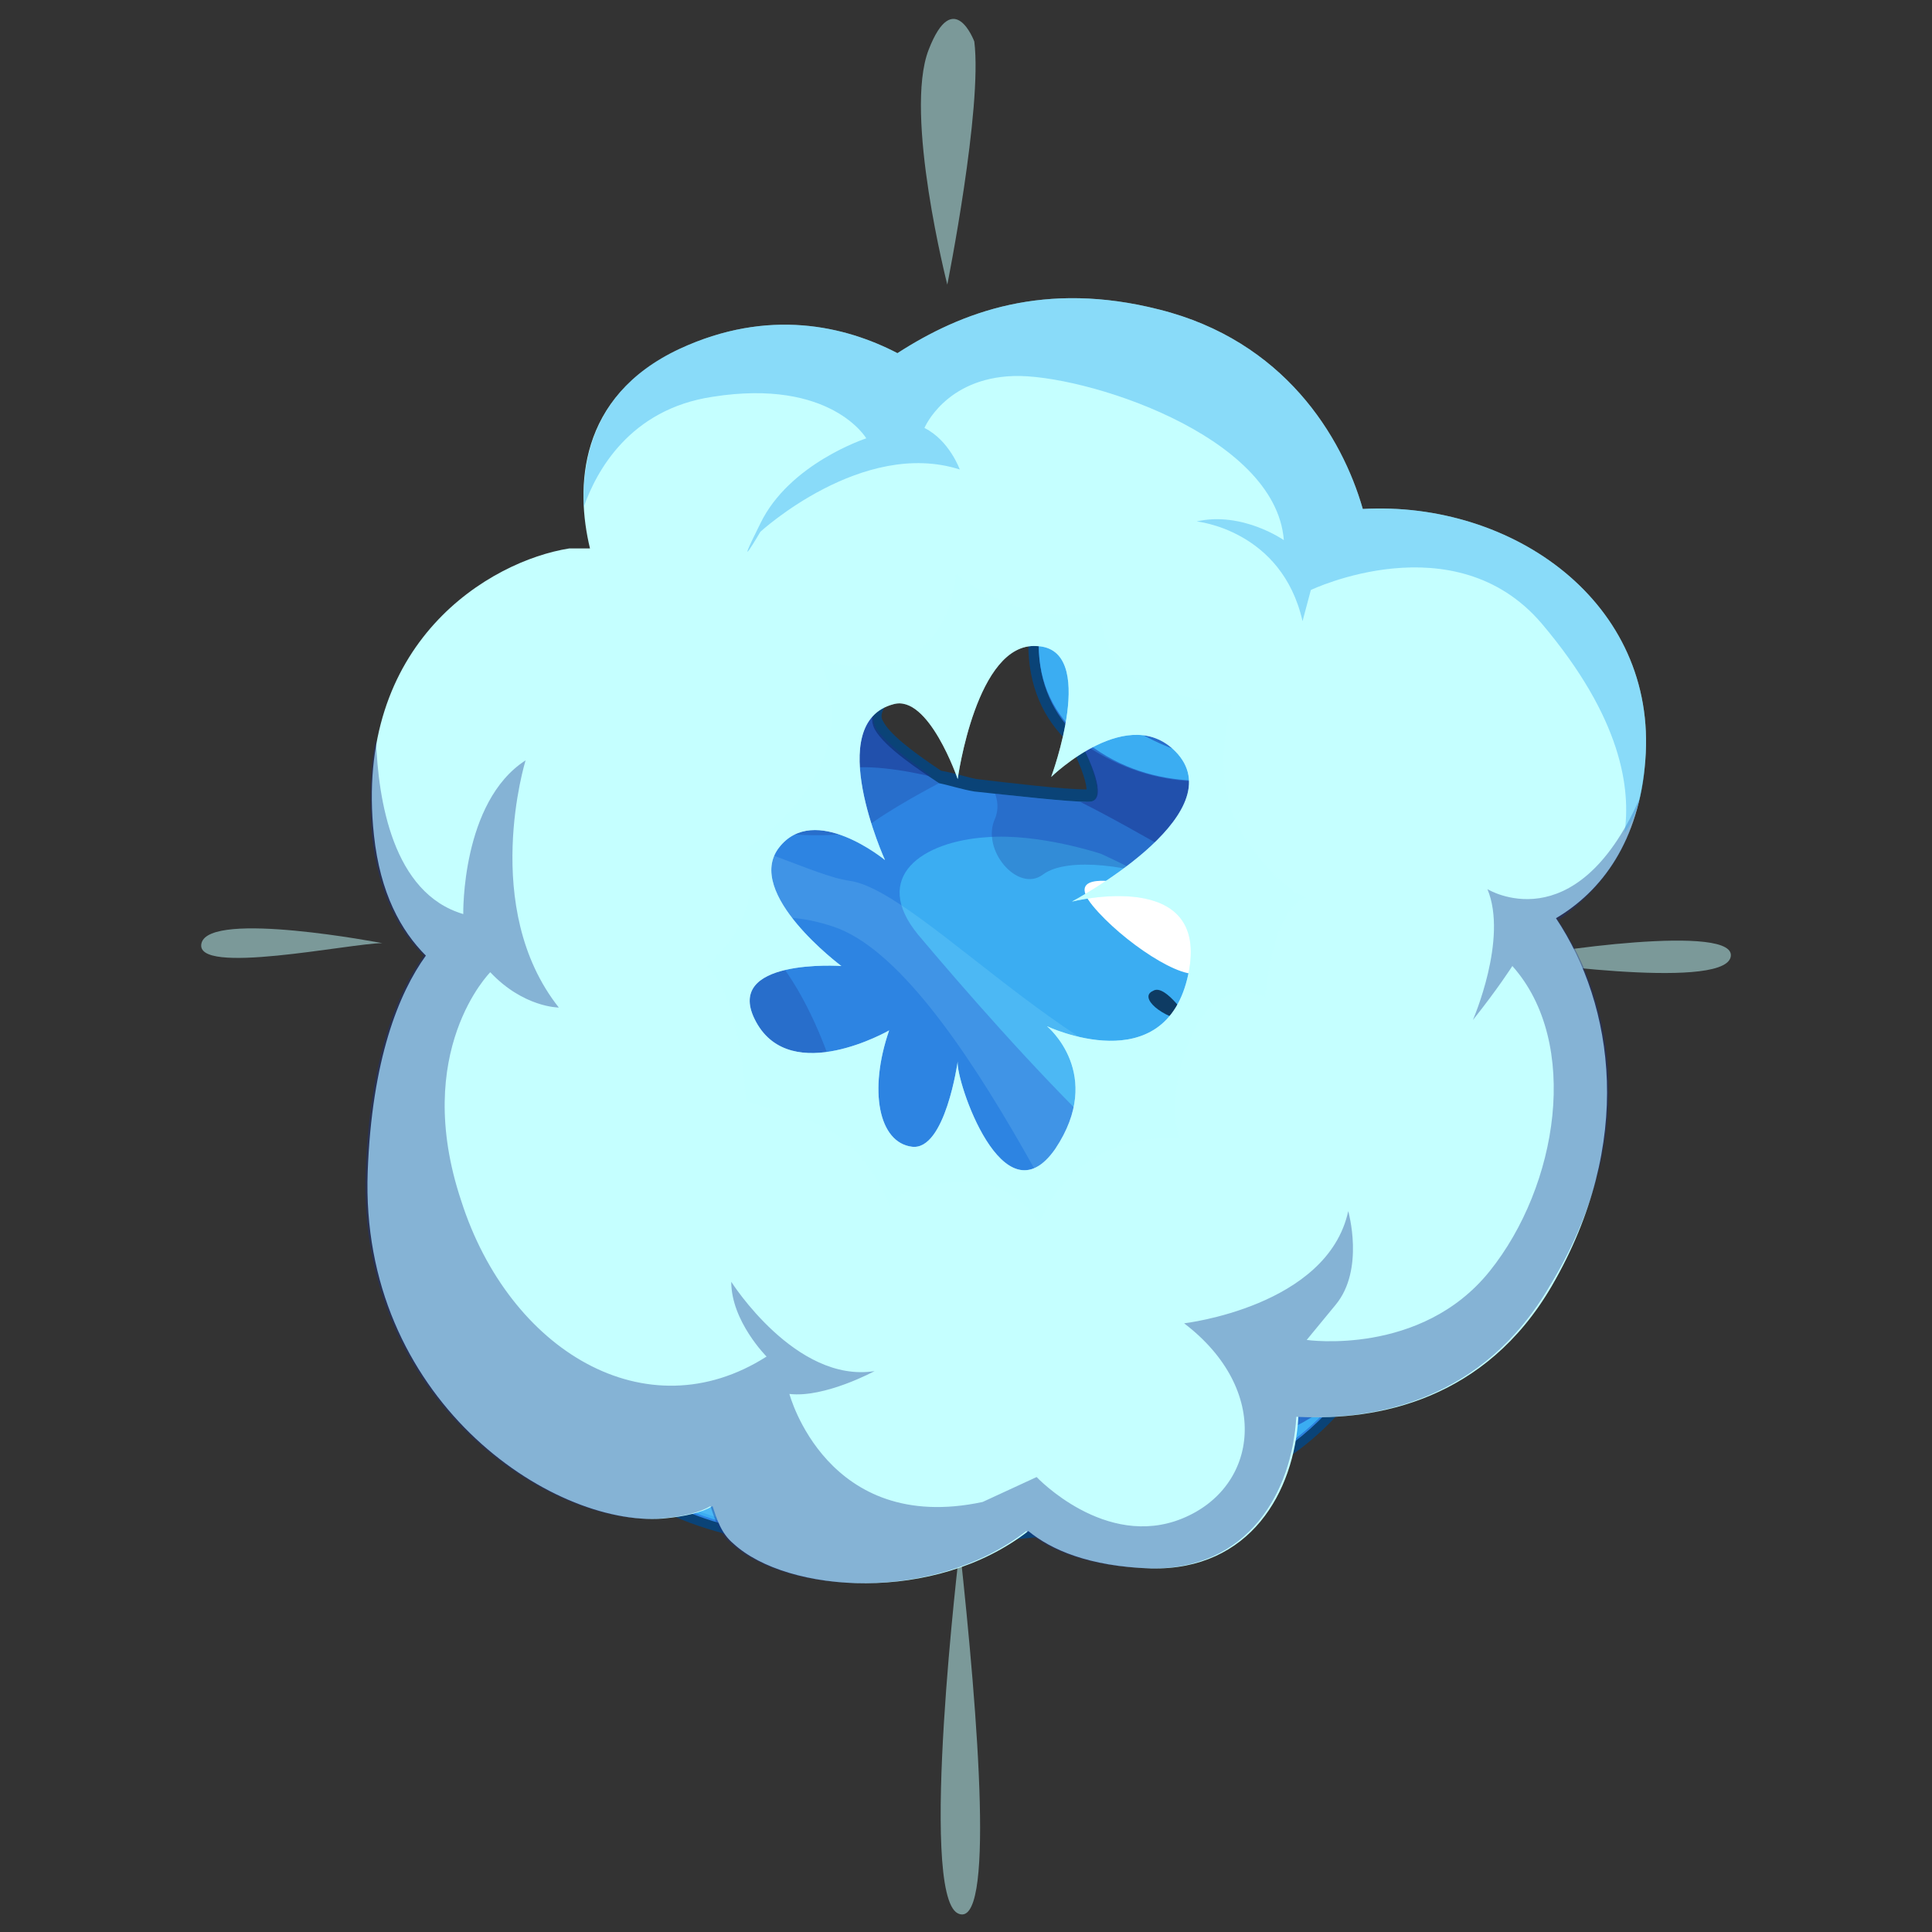 <?xml version="1.0" encoding="utf-8"?>
<!-- Generator: Adobe Illustrator 21.1.0, SVG Export Plug-In . SVG Version: 6.00 Build 0)  -->
<svg version="1.1" xmlns="http://www.w3.org/2000/svg" xmlns:xlink="http://www.w3.org/1999/xlink" x="0px" y="0px"
	 viewBox="0 0 93 93" style="enable-background:new 0 0 93 93;" xml:space="preserve">
<rect x="0" y="0" width="93" height="93" fill="#333333" stroke="none"/>
<style type="text/css">
	.st0{fill:#045B4F;}
	.st1{fill:#0BA8A0;}
	.st2{opacity:0.22;fill:#052D28;}
	.st3{fill:#19CCBE;}
	.st4{fill:#00D8A4;}
	.st5{opacity:0.22;fill:#10FFC0;}
	.st6{opacity:0.29;fill:#052D28;}
	.st7{fill:#FFFFFF;}
	.st8{opacity:0.55;fill:#06332E;}
	.st9{fill:#083F37;}
	.st10{opacity:0.43;fill:#0BA8A0;}
	.st11{fill:#EF48A0;}
	.st12{opacity:0.78;fill:#FF88CC;}
	.st13{fill:#FF88CC;}
	.st14{opacity:0.9;fill:#8FFFDF;}
	.st15{fill:#F5FF76;}
	.st16{opacity:0.61;fill:#79B293;}
	.st17{opacity:0.22;}
	.st18{fill:#052D28;}
	.st19{fill:#BDFDFF;}
	.st20{opacity:0.52;fill:#BDFDFF;}
	.st21{opacity:0.62;}
	.st22{opacity:0.5;fill:#BDFDFF;}
	.st23{opacity:0.68;}
	.st24{fill:#0B3D36;}
	.st25{fill:#892563;}
	.st26{opacity:0.35;fill:#FF88CC;}
	.st27{opacity:0.29;fill:#56153A;}
	.st28{fill:#FF6CC0;}
	.st29{opacity:0.3;fill:#FFA37B;}
	.st30{fill:#FFC2E8;}
	.st31{opacity:0.55;fill:#56153A;}
	.st32{fill:#56153A;}
	.st33{opacity:0.5;fill:#EF48A0;}
	.st34{opacity:0.44;fill:#FF88CC;}
	.st35{opacity:0.38;fill:#56153A;}
	.st36{opacity:0.61;fill:#DDAFC9;}
	.st37{opacity:0.3;fill:#F9E4EC;}
	.st38{opacity:0.5;}
	.st39{opacity:0.5;fill:#56153A;}
	.st40{fill:#F9E4EC;}
	.st41{clip-path:url(#SVGID_2_);}
	.st42{clip-path:url(#SVGID_4_);fill:#0A4377;}
	.st43{clip-path:url(#SVGID_4_);fill:#2D84E2;}
	.st44{clip-path:url(#SVGID_4_);fill:#3BADF2;}
	.st45{opacity:0.27;clip-path:url(#SVGID_4_);}
	.st46{clip-path:url(#SVGID_6_);fill:#19328E;}
	.st47{clip-path:url(#SVGID_8_);fill:#19328E;}
	.st48{opacity:0.5;clip-path:url(#SVGID_4_);}
	.st49{clip-path:url(#SVGID_10_);fill:#19328E;}
	.st50{opacity:0.13;clip-path:url(#SVGID_4_);}
	.st51{clip-path:url(#SVGID_12_);fill:#C5FFFF;}
	.st52{opacity:0.62;clip-path:url(#SVGID_4_);}
	.st53{clip-path:url(#SVGID_14_);fill:#C5FFFF;}
	.st54{clip-path:url(#SVGID_16_);fill:#C5FFFF;}
	.st55{opacity:0.22;clip-path:url(#SVGID_4_);}
	.st56{clip-path:url(#SVGID_18_);fill:#C5FFFF;}
	.st57{clip-path:url(#SVGID_4_);fill:#0E3B63;}
	.st58{clip-path:url(#SVGID_20_);fill:#C5FFFF;}
	.st59{clip-path:url(#SVGID_22_);fill:#C5FFFF;}
	.st60{clip-path:url(#SVGID_24_);fill:#C5FFFF;}
	.st61{clip-path:url(#SVGID_4_);fill:#EF48A0;}
	.st62{clip-path:url(#SVGID_4_);fill:#FFFFFF;}
	.st63{clip-path:url(#SVGID_26_);fill:#19328E;}
	.st64{clip-path:url(#SVGID_28_);fill:#19328E;}
	.st65{clip-path:url(#SVGID_30_);fill:#19328E;}
	.st66{opacity:0.78;clip-path:url(#SVGID_4_);}
	.st67{opacity:0.43;clip-path:url(#SVGID_32_);fill:#3BADF2;}
	.st68{opacity:0.43;clip-path:url(#SVGID_34_);fill:#3BADF2;}
	.st69{clip-path:url(#SVGID_36_);fill:#19328E;}
	.st70{clip-path:url(#SVGID_38_);}
	.st71{clip-path:url(#SVGID_40_);fill:#0A4377;}
	.st72{clip-path:url(#SVGID_40_);fill:#2D84E2;}
	.st73{clip-path:url(#SVGID_40_);fill:#3BADF2;}
	.st74{opacity:0.27;clip-path:url(#SVGID_40_);}
	.st75{clip-path:url(#SVGID_42_);fill:#19328E;}
	.st76{clip-path:url(#SVGID_44_);fill:#19328E;}
	.st77{opacity:0.5;clip-path:url(#SVGID_40_);}
	.st78{clip-path:url(#SVGID_46_);fill:#19328E;}
	.st79{opacity:0.13;clip-path:url(#SVGID_40_);}
	.st80{clip-path:url(#SVGID_48_);fill:#C5FFFF;}
	.st81{opacity:0.62;clip-path:url(#SVGID_40_);}
	.st82{clip-path:url(#SVGID_50_);fill:#C5FFFF;}
	.st83{clip-path:url(#SVGID_52_);fill:#C5FFFF;}
	.st84{opacity:0.22;clip-path:url(#SVGID_40_);}
	.st85{clip-path:url(#SVGID_54_);fill:#C5FFFF;}
	.st86{clip-path:url(#SVGID_40_);fill:#0E3B63;}
	.st87{clip-path:url(#SVGID_56_);fill:#C5FFFF;}
	.st88{clip-path:url(#SVGID_58_);fill:#C5FFFF;}
	.st89{clip-path:url(#SVGID_60_);fill:#C5FFFF;}
	.st90{clip-path:url(#SVGID_40_);fill:#EF48A0;}
	.st91{clip-path:url(#SVGID_40_);fill:#FFFFFF;}
	.st92{clip-path:url(#SVGID_62_);fill:#19328E;}
	.st93{clip-path:url(#SVGID_64_);fill:#19328E;}
	.st94{clip-path:url(#SVGID_66_);fill:#19328E;}
	.st95{opacity:0.78;clip-path:url(#SVGID_40_);}
	.st96{opacity:0.43;clip-path:url(#SVGID_68_);fill:#3BADF2;}
	.st97{opacity:0.43;clip-path:url(#SVGID_70_);fill:#3BADF2;}
	.st98{clip-path:url(#SVGID_72_);fill:#19328E;}
	.st99{opacity:0.21;fill:#85D2F9;}
	.st100{clip-path:url(#SVGID_74_);}
	.st101{clip-path:url(#SVGID_76_);fill:#0A4377;}
	.st102{clip-path:url(#SVGID_76_);fill:#2D84E2;}
	.st103{clip-path:url(#SVGID_76_);fill:#3BADF2;}
	.st104{opacity:0.27;clip-path:url(#SVGID_76_);}
	.st105{clip-path:url(#SVGID_78_);fill:#19328E;}
	.st106{clip-path:url(#SVGID_80_);fill:#19328E;}
	.st107{opacity:0.5;clip-path:url(#SVGID_76_);}
	.st108{clip-path:url(#SVGID_82_);fill:#19328E;}
	.st109{opacity:0.13;clip-path:url(#SVGID_76_);}
	.st110{clip-path:url(#SVGID_84_);fill:#C5FFFF;}
	.st111{opacity:0.62;clip-path:url(#SVGID_76_);}
	.st112{clip-path:url(#SVGID_86_);fill:#C5FFFF;}
	.st113{clip-path:url(#SVGID_88_);fill:#C5FFFF;}
	.st114{opacity:0.22;clip-path:url(#SVGID_76_);}
	.st115{clip-path:url(#SVGID_90_);fill:#C5FFFF;}
	.st116{clip-path:url(#SVGID_76_);fill:#0E3B63;}
	.st117{clip-path:url(#SVGID_92_);fill:#C5FFFF;}
	.st118{clip-path:url(#SVGID_94_);fill:#C5FFFF;}
	.st119{clip-path:url(#SVGID_96_);fill:#C5FFFF;}
	.st120{clip-path:url(#SVGID_76_);fill:#EF48A0;}
	.st121{clip-path:url(#SVGID_76_);fill:#FFFFFF;}
	.st122{clip-path:url(#SVGID_98_);fill:#19328E;}
	.st123{clip-path:url(#SVGID_100_);fill:#19328E;}
	.st124{clip-path:url(#SVGID_102_);fill:#19328E;}
	.st125{opacity:0.78;clip-path:url(#SVGID_76_);}
	.st126{opacity:0.43;clip-path:url(#SVGID_104_);fill:#3BADF2;}
	.st127{opacity:0.43;clip-path:url(#SVGID_106_);fill:#3BADF2;}
	.st128{clip-path:url(#SVGID_108_);fill:#19328E;}
	.st129{opacity:0.5;fill:#C5FFFF;}
	.st130{fill:#C5FFFF;}
	.st131{opacity:0.37;}
	.st132{fill:#19328E;}
	.st133{opacity:0.43;fill:#3BADF2;}
	.st134{clip-path:url(#SVGID_110_);}
	.st135{clip-path:url(#SVGID_112_);fill:#0A4377;}
	.st136{clip-path:url(#SVGID_112_);fill:#2D84E2;}
	.st137{clip-path:url(#SVGID_112_);fill:#3BADF2;}
	.st138{opacity:0.27;clip-path:url(#SVGID_112_);}
	.st139{clip-path:url(#SVGID_114_);fill:#19328E;}
	.st140{clip-path:url(#SVGID_116_);fill:#19328E;}
	.st141{opacity:0.5;clip-path:url(#SVGID_112_);}
	.st142{clip-path:url(#SVGID_118_);fill:#19328E;}
	.st143{opacity:0.13;clip-path:url(#SVGID_112_);}
	.st144{clip-path:url(#SVGID_120_);fill:#C5FFFF;}
	.st145{opacity:0.62;clip-path:url(#SVGID_112_);}
	.st146{clip-path:url(#SVGID_122_);fill:#C5FFFF;}
	.st147{clip-path:url(#SVGID_124_);fill:#C5FFFF;}
	.st148{opacity:0.22;clip-path:url(#SVGID_112_);}
	.st149{clip-path:url(#SVGID_126_);fill:#C5FFFF;}
	.st150{clip-path:url(#SVGID_112_);fill:#0E3B63;}
	.st151{clip-path:url(#SVGID_128_);fill:#C5FFFF;}
	.st152{clip-path:url(#SVGID_130_);fill:#C5FFFF;}
	.st153{clip-path:url(#SVGID_132_);fill:#C5FFFF;}
	.st154{clip-path:url(#SVGID_112_);fill:#EF48A0;}
	.st155{clip-path:url(#SVGID_112_);fill:#FFFFFF;}
	.st156{clip-path:url(#SVGID_134_);fill:#19328E;}
	.st157{clip-path:url(#SVGID_136_);fill:#19328E;}
	.st158{clip-path:url(#SVGID_138_);fill:#19328E;}
	.st159{opacity:0.78;clip-path:url(#SVGID_112_);}
	.st160{opacity:0.43;clip-path:url(#SVGID_140_);fill:#3BADF2;}
	.st161{opacity:0.43;clip-path:url(#SVGID_142_);fill:#3BADF2;}
	.st162{clip-path:url(#SVGID_144_);fill:#19328E;}
	.st163{opacity:0.37;fill:#19328E;}
	.st164{clip-path:url(#SVGID_146_);}
	.st165{clip-path:url(#SVGID_148_);fill:#0A4377;}
	.st166{clip-path:url(#SVGID_148_);fill:#2D84E2;}
	.st167{clip-path:url(#SVGID_148_);fill:#3BADF2;}
	.st168{opacity:0.27;clip-path:url(#SVGID_148_);}
	.st169{clip-path:url(#SVGID_150_);fill:#19328E;}
	.st170{clip-path:url(#SVGID_152_);fill:#19328E;}
	.st171{opacity:0.5;clip-path:url(#SVGID_148_);}
	.st172{clip-path:url(#SVGID_154_);fill:#19328E;}
	.st173{opacity:0.13;clip-path:url(#SVGID_148_);}
	.st174{clip-path:url(#SVGID_156_);fill:#C5FFFF;}
	.st175{opacity:0.62;clip-path:url(#SVGID_148_);}
	.st176{clip-path:url(#SVGID_158_);fill:#C5FFFF;}
	.st177{clip-path:url(#SVGID_160_);fill:#C5FFFF;}
	.st178{opacity:0.22;clip-path:url(#SVGID_148_);}
	.st179{clip-path:url(#SVGID_162_);fill:#C5FFFF;}
	.st180{clip-path:url(#SVGID_148_);fill:#0E3B63;}
	.st181{clip-path:url(#SVGID_164_);fill:#C5FFFF;}
	.st182{clip-path:url(#SVGID_166_);fill:#C5FFFF;}
	.st183{clip-path:url(#SVGID_168_);fill:#C5FFFF;}
	.st184{clip-path:url(#SVGID_148_);fill:#EF48A0;}
	.st185{clip-path:url(#SVGID_148_);fill:#FFFFFF;}
	.st186{clip-path:url(#SVGID_170_);fill:#19328E;}
	.st187{clip-path:url(#SVGID_172_);fill:#19328E;}
	.st188{clip-path:url(#SVGID_174_);fill:#19328E;}
	.st189{opacity:0.78;clip-path:url(#SVGID_148_);}
	.st190{opacity:0.43;clip-path:url(#SVGID_176_);fill:#3BADF2;}
	.st191{opacity:0.43;clip-path:url(#SVGID_178_);fill:#3BADF2;}
	.st192{clip-path:url(#SVGID_180_);fill:#19328E;}
	.st193{clip-path:url(#SVGID_182_);}
	.st194{clip-path:url(#SVGID_184_);fill:#0A4377;}
	.st195{clip-path:url(#SVGID_184_);fill:#2D84E2;}
	.st196{clip-path:url(#SVGID_184_);fill:#3BADF2;}
	.st197{opacity:0.27;clip-path:url(#SVGID_184_);}
	.st198{clip-path:url(#SVGID_186_);fill:#19328E;}
	.st199{clip-path:url(#SVGID_188_);fill:#19328E;}
	.st200{opacity:0.5;clip-path:url(#SVGID_184_);}
	.st201{clip-path:url(#SVGID_190_);fill:#19328E;}
	.st202{opacity:0.13;clip-path:url(#SVGID_184_);}
	.st203{clip-path:url(#SVGID_192_);fill:#C5FFFF;}
	.st204{opacity:0.62;clip-path:url(#SVGID_184_);}
	.st205{clip-path:url(#SVGID_194_);fill:#C5FFFF;}
	.st206{clip-path:url(#SVGID_196_);fill:#C5FFFF;}
	.st207{opacity:0.22;clip-path:url(#SVGID_184_);}
	.st208{clip-path:url(#SVGID_198_);fill:#C5FFFF;}
	.st209{clip-path:url(#SVGID_184_);fill:#0E3B63;}
	.st210{clip-path:url(#SVGID_200_);fill:#C5FFFF;}
	.st211{clip-path:url(#SVGID_202_);fill:#C5FFFF;}
	.st212{clip-path:url(#SVGID_204_);fill:#C5FFFF;}
	.st213{clip-path:url(#SVGID_184_);fill:#EF48A0;}
	.st214{clip-path:url(#SVGID_184_);fill:#FFFFFF;}
	.st215{clip-path:url(#SVGID_206_);fill:#19328E;}
	.st216{clip-path:url(#SVGID_208_);fill:#19328E;}
	.st217{clip-path:url(#SVGID_210_);fill:#19328E;}
	.st218{opacity:0.78;clip-path:url(#SVGID_184_);}
	.st219{opacity:0.43;clip-path:url(#SVGID_212_);fill:#3BADF2;}
	.st220{opacity:0.43;clip-path:url(#SVGID_214_);fill:#3BADF2;}
	.st221{clip-path:url(#SVGID_216_);fill:#19328E;}
	.st222{clip-path:url(#SVGID_218_);}
	.st223{clip-path:url(#SVGID_220_);fill:#0A4377;}
	.st224{clip-path:url(#SVGID_220_);fill:#2D84E2;}
	.st225{clip-path:url(#SVGID_220_);fill:#3BADF2;}
	.st226{opacity:0.27;clip-path:url(#SVGID_220_);}
	.st227{clip-path:url(#SVGID_222_);fill:#19328E;}
	.st228{clip-path:url(#SVGID_224_);fill:#19328E;}
	.st229{opacity:0.5;clip-path:url(#SVGID_220_);}
	.st230{clip-path:url(#SVGID_226_);fill:#19328E;}
	.st231{opacity:0.13;clip-path:url(#SVGID_220_);}
	.st232{clip-path:url(#SVGID_228_);fill:#C5FFFF;}
	.st233{opacity:0.62;clip-path:url(#SVGID_220_);}
	.st234{clip-path:url(#SVGID_230_);fill:#C5FFFF;}
	.st235{clip-path:url(#SVGID_232_);fill:#C5FFFF;}
	.st236{opacity:0.22;clip-path:url(#SVGID_220_);}
	.st237{clip-path:url(#SVGID_234_);fill:#C5FFFF;}
	.st238{clip-path:url(#SVGID_220_);fill:#0E3B63;}
	.st239{clip-path:url(#SVGID_236_);fill:#C5FFFF;}
	.st240{clip-path:url(#SVGID_238_);fill:#C5FFFF;}
	.st241{clip-path:url(#SVGID_240_);fill:#C5FFFF;}
	.st242{clip-path:url(#SVGID_220_);fill:#EF48A0;}
	.st243{clip-path:url(#SVGID_220_);fill:#FFFFFF;}
	.st244{clip-path:url(#SVGID_242_);fill:#19328E;}
	.st245{clip-path:url(#SVGID_244_);fill:#19328E;}
	.st246{clip-path:url(#SVGID_246_);fill:#19328E;}
	.st247{opacity:0.78;clip-path:url(#SVGID_220_);}
	.st248{opacity:0.43;clip-path:url(#SVGID_248_);fill:#3BADF2;}
	.st249{opacity:0.43;clip-path:url(#SVGID_250_);fill:#3BADF2;}
	.st250{clip-path:url(#SVGID_252_);fill:#19328E;}
	.st251{clip-path:url(#SVGID_254_);}
	.st252{clip-path:url(#SVGID_256_);fill:#57056B;}
	.st253{clip-path:url(#SVGID_256_);fill:#D14AED;}
	.st254{opacity:0.52;clip-path:url(#SVGID_256_);}
	.st255{clip-path:url(#SVGID_258_);fill:#ED82F9;}
	.st256{opacity:0.33;clip-path:url(#SVGID_256_);}
	.st257{clip-path:url(#SVGID_260_);fill:#421554;}
	.st258{clip-path:url(#SVGID_256_);fill:#E84DF4;}
	.st259{opacity:0.45;clip-path:url(#SVGID_256_);}
	.st260{clip-path:url(#SVGID_262_);fill:#D183FF;}
	.st261{opacity:0.55;clip-path:url(#SVGID_256_);}
	.st262{clip-path:url(#SVGID_264_);fill:#421554;}
	.st263{clip-path:url(#SVGID_256_);fill:#440254;}
	.st264{opacity:0.5;clip-path:url(#SVGID_256_);}
	.st265{clip-path:url(#SVGID_266_);fill:#BE4AED;}
	.st266{clip-path:url(#SVGID_256_);fill:#FFFFFF;}
	.st267{clip-path:url(#SVGID_268_);fill:#421554;}
	.st268{clip-path:url(#SVGID_270_);fill:#BE4AED;}
	.st269{clip-path:url(#SVGID_272_);fill:#421554;}
	.st270{clip-path:url(#SVGID_256_);fill:#EF48A0;}
	.st271{opacity:0.39;clip-path:url(#SVGID_256_);}
	.st272{clip-path:url(#SVGID_274_);fill:#421554;}
	.st273{clip-path:url(#SVGID_256_);fill:#ED82F9;}
	.st274{clip-path:url(#SVGID_256_);fill:#FF6CC0;}
	.st275{opacity:0.37;clip-path:url(#SVGID_256_);}
	.st276{clip-path:url(#SVGID_276_);fill:#421554;}
	.st277{clip-path:url(#SVGID_256_);fill:#FFC2E8;}
	.st278{opacity:0.78;clip-path:url(#SVGID_256_);}
	.st279{clip-path:url(#SVGID_278_);fill:#FF88CC;}
	.st280{clip-path:url(#SVGID_280_);fill:#FF88CC;}
	.st281{clip-path:url(#SVGID_282_);}
	.st282{clip-path:url(#SVGID_284_);fill:#57056B;}
	.st283{clip-path:url(#SVGID_284_);fill:#D14AED;}
	.st284{opacity:0.52;clip-path:url(#SVGID_284_);}
	.st285{clip-path:url(#SVGID_286_);fill:#ED82F9;}
	.st286{opacity:0.33;clip-path:url(#SVGID_284_);}
	.st287{clip-path:url(#SVGID_288_);fill:#421554;}
	.st288{clip-path:url(#SVGID_284_);fill:#E84DF4;}
	.st289{opacity:0.45;clip-path:url(#SVGID_284_);}
	.st290{clip-path:url(#SVGID_290_);fill:#D183FF;}
	.st291{opacity:0.55;clip-path:url(#SVGID_284_);}
	.st292{clip-path:url(#SVGID_292_);fill:#421554;}
	.st293{clip-path:url(#SVGID_284_);fill:#440254;}
	.st294{opacity:0.5;clip-path:url(#SVGID_284_);}
	.st295{clip-path:url(#SVGID_294_);fill:#BE4AED;}
	.st296{clip-path:url(#SVGID_284_);fill:#FFFFFF;}
	.st297{clip-path:url(#SVGID_296_);fill:#421554;}
	.st298{clip-path:url(#SVGID_298_);fill:#BE4AED;}
	.st299{clip-path:url(#SVGID_300_);fill:#421554;}
	.st300{clip-path:url(#SVGID_284_);fill:#EF48A0;}
	.st301{opacity:0.39;clip-path:url(#SVGID_284_);}
	.st302{clip-path:url(#SVGID_302_);fill:#421554;}
	.st303{clip-path:url(#SVGID_284_);fill:#ED82F9;}
	.st304{clip-path:url(#SVGID_284_);fill:#FF6CC0;}
	.st305{opacity:0.37;clip-path:url(#SVGID_284_);}
	.st306{clip-path:url(#SVGID_304_);fill:#421554;}
	.st307{clip-path:url(#SVGID_284_);fill:#FFC2E8;}
	.st308{opacity:0.78;clip-path:url(#SVGID_284_);}
	.st309{clip-path:url(#SVGID_306_);fill:#FF88CC;}
	.st310{clip-path:url(#SVGID_308_);fill:#FF88CC;}
	.st311{opacity:0.53;fill:#EA94FF;}
	.st312{clip-path:url(#SVGID_310_);}
	.st313{clip-path:url(#SVGID_312_);fill:#57056B;}
	.st314{clip-path:url(#SVGID_312_);fill:#D14AED;}
	.st315{opacity:0.52;clip-path:url(#SVGID_312_);}
	.st316{clip-path:url(#SVGID_314_);fill:#ED82F9;}
	.st317{opacity:0.33;clip-path:url(#SVGID_312_);}
	.st318{clip-path:url(#SVGID_316_);fill:#421554;}
	.st319{clip-path:url(#SVGID_312_);fill:#E84DF4;}
	.st320{opacity:0.45;clip-path:url(#SVGID_312_);}
	.st321{clip-path:url(#SVGID_318_);fill:#D183FF;}
	.st322{opacity:0.55;clip-path:url(#SVGID_312_);}
	.st323{clip-path:url(#SVGID_320_);fill:#421554;}
	.st324{clip-path:url(#SVGID_312_);fill:#440254;}
	.st325{opacity:0.5;clip-path:url(#SVGID_312_);}
	.st326{clip-path:url(#SVGID_322_);fill:#BE4AED;}
	.st327{clip-path:url(#SVGID_312_);fill:#FFFFFF;}
	.st328{clip-path:url(#SVGID_324_);fill:#421554;}
	.st329{clip-path:url(#SVGID_326_);fill:#BE4AED;}
	.st330{clip-path:url(#SVGID_328_);fill:#421554;}
	.st331{clip-path:url(#SVGID_312_);fill:#EF48A0;}
	.st332{opacity:0.39;clip-path:url(#SVGID_312_);}
	.st333{clip-path:url(#SVGID_330_);fill:#421554;}
	.st334{clip-path:url(#SVGID_312_);fill:#ED82F9;}
	.st335{clip-path:url(#SVGID_312_);fill:#FF6CC0;}
	.st336{opacity:0.37;clip-path:url(#SVGID_312_);}
	.st337{clip-path:url(#SVGID_332_);fill:#421554;}
	.st338{clip-path:url(#SVGID_312_);fill:#FFC2E8;}
	.st339{opacity:0.78;clip-path:url(#SVGID_312_);}
	.st340{clip-path:url(#SVGID_334_);fill:#FF88CC;}
	.st341{clip-path:url(#SVGID_336_);fill:#FF88CC;}
	.st342{fill:#EFC5FF;}
	.st343{fill:#421554;}
	.st344{fill:#ED82F9;}
	.st345{clip-path:url(#SVGID_338_);}
	.st346{clip-path:url(#SVGID_340_);fill:#57056B;}
	.st347{clip-path:url(#SVGID_340_);fill:#D14AED;}
	.st348{opacity:0.52;clip-path:url(#SVGID_340_);}
	.st349{clip-path:url(#SVGID_342_);fill:#ED82F9;}
	.st350{opacity:0.33;clip-path:url(#SVGID_340_);}
	.st351{clip-path:url(#SVGID_344_);fill:#421554;}
	.st352{clip-path:url(#SVGID_340_);fill:#E84DF4;}
	.st353{opacity:0.45;clip-path:url(#SVGID_340_);}
	.st354{clip-path:url(#SVGID_346_);fill:#D183FF;}
	.st355{opacity:0.55;clip-path:url(#SVGID_340_);}
	.st356{clip-path:url(#SVGID_348_);fill:#421554;}
	.st357{clip-path:url(#SVGID_340_);fill:#440254;}
	.st358{opacity:0.5;clip-path:url(#SVGID_340_);}
	.st359{clip-path:url(#SVGID_350_);fill:#BE4AED;}
	.st360{clip-path:url(#SVGID_340_);fill:#FFFFFF;}
	.st361{clip-path:url(#SVGID_352_);fill:#421554;}
	.st362{clip-path:url(#SVGID_354_);fill:#BE4AED;}
	.st363{clip-path:url(#SVGID_356_);fill:#421554;}
	.st364{clip-path:url(#SVGID_340_);fill:#EF48A0;}
	.st365{opacity:0.39;clip-path:url(#SVGID_340_);}
	.st366{clip-path:url(#SVGID_358_);fill:#421554;}
	.st367{clip-path:url(#SVGID_340_);fill:#ED82F9;}
	.st368{clip-path:url(#SVGID_340_);fill:#FF6CC0;}
	.st369{opacity:0.37;clip-path:url(#SVGID_340_);}
	.st370{clip-path:url(#SVGID_360_);fill:#421554;}
	.st371{clip-path:url(#SVGID_340_);fill:#FFC2E8;}
	.st372{opacity:0.78;clip-path:url(#SVGID_340_);}
	.st373{clip-path:url(#SVGID_362_);fill:#FF88CC;}
	.st374{clip-path:url(#SVGID_364_);fill:#FF88CC;}
	.st375{opacity:0.5;fill:#421554;}
	.st376{clip-path:url(#SVGID_366_);}
	.st377{clip-path:url(#SVGID_368_);fill:#57056B;}
	.st378{clip-path:url(#SVGID_368_);fill:#D14AED;}
	.st379{opacity:0.52;clip-path:url(#SVGID_368_);}
	.st380{clip-path:url(#SVGID_370_);fill:#ED82F9;}
	.st381{opacity:0.33;clip-path:url(#SVGID_368_);}
	.st382{clip-path:url(#SVGID_372_);fill:#421554;}
	.st383{clip-path:url(#SVGID_368_);fill:#E84DF4;}
	.st384{opacity:0.45;clip-path:url(#SVGID_368_);}
	.st385{clip-path:url(#SVGID_374_);fill:#D183FF;}
	.st386{opacity:0.55;clip-path:url(#SVGID_368_);}
	.st387{clip-path:url(#SVGID_376_);fill:#421554;}
	.st388{clip-path:url(#SVGID_368_);fill:#440254;}
	.st389{opacity:0.5;clip-path:url(#SVGID_368_);}
	.st390{clip-path:url(#SVGID_378_);fill:#BE4AED;}
	.st391{clip-path:url(#SVGID_368_);fill:#FFFFFF;}
	.st392{clip-path:url(#SVGID_380_);fill:#421554;}
	.st393{clip-path:url(#SVGID_382_);fill:#BE4AED;}
	.st394{clip-path:url(#SVGID_384_);fill:#421554;}
	.st395{clip-path:url(#SVGID_368_);fill:#EF48A0;}
	.st396{opacity:0.39;clip-path:url(#SVGID_368_);}
	.st397{clip-path:url(#SVGID_386_);fill:#421554;}
	.st398{clip-path:url(#SVGID_368_);fill:#ED82F9;}
	.st399{clip-path:url(#SVGID_368_);fill:#FF6CC0;}
	.st400{opacity:0.37;clip-path:url(#SVGID_368_);}
	.st401{clip-path:url(#SVGID_388_);fill:#421554;}
	.st402{clip-path:url(#SVGID_368_);fill:#FFC2E8;}
	.st403{opacity:0.78;clip-path:url(#SVGID_368_);}
	.st404{clip-path:url(#SVGID_390_);fill:#FF88CC;}
	.st405{clip-path:url(#SVGID_392_);fill:#FF88CC;}
	.st406{clip-path:url(#SVGID_394_);}
	.st407{clip-path:url(#SVGID_396_);fill:#57056B;}
	.st408{clip-path:url(#SVGID_396_);fill:#D14AED;}
	.st409{opacity:0.52;clip-path:url(#SVGID_396_);}
	.st410{clip-path:url(#SVGID_398_);fill:#ED82F9;}
	.st411{opacity:0.33;clip-path:url(#SVGID_396_);}
	.st412{clip-path:url(#SVGID_400_);fill:#421554;}
	.st413{clip-path:url(#SVGID_396_);fill:#E84DF4;}
	.st414{opacity:0.45;clip-path:url(#SVGID_396_);}
	.st415{clip-path:url(#SVGID_402_);fill:#D183FF;}
	.st416{opacity:0.55;clip-path:url(#SVGID_396_);}
	.st417{clip-path:url(#SVGID_404_);fill:#421554;}
	.st418{clip-path:url(#SVGID_396_);fill:#440254;}
	.st419{opacity:0.5;clip-path:url(#SVGID_396_);}
	.st420{clip-path:url(#SVGID_406_);fill:#BE4AED;}
	.st421{clip-path:url(#SVGID_396_);fill:#FFFFFF;}
	.st422{clip-path:url(#SVGID_408_);fill:#421554;}
	.st423{clip-path:url(#SVGID_410_);fill:#BE4AED;}
	.st424{clip-path:url(#SVGID_412_);fill:#421554;}
	.st425{clip-path:url(#SVGID_396_);fill:#EF48A0;}
	.st426{opacity:0.39;clip-path:url(#SVGID_396_);}
	.st427{clip-path:url(#SVGID_414_);fill:#421554;}
	.st428{clip-path:url(#SVGID_396_);fill:#ED82F9;}
	.st429{clip-path:url(#SVGID_396_);fill:#FF6CC0;}
	.st430{opacity:0.37;clip-path:url(#SVGID_396_);}
	.st431{clip-path:url(#SVGID_416_);fill:#421554;}
	.st432{clip-path:url(#SVGID_396_);fill:#FFC2E8;}
	.st433{opacity:0.78;clip-path:url(#SVGID_396_);}
	.st434{clip-path:url(#SVGID_418_);fill:#FF88CC;}
	.st435{clip-path:url(#SVGID_420_);fill:#FF88CC;}
	.st436{clip-path:url(#SVGID_422_);}
	.st437{clip-path:url(#SVGID_424_);fill:#57056B;}
	.st438{clip-path:url(#SVGID_424_);fill:#D14AED;}
	.st439{opacity:0.52;clip-path:url(#SVGID_424_);}
	.st440{clip-path:url(#SVGID_426_);fill:#ED82F9;}
	.st441{opacity:0.33;clip-path:url(#SVGID_424_);}
	.st442{clip-path:url(#SVGID_428_);fill:#421554;}
	.st443{clip-path:url(#SVGID_424_);fill:#E84DF4;}
	.st444{opacity:0.45;clip-path:url(#SVGID_424_);}
	.st445{clip-path:url(#SVGID_430_);fill:#D183FF;}
	.st446{opacity:0.55;clip-path:url(#SVGID_424_);}
	.st447{clip-path:url(#SVGID_432_);fill:#421554;}
	.st448{clip-path:url(#SVGID_424_);fill:#440254;}
	.st449{opacity:0.5;clip-path:url(#SVGID_424_);}
	.st450{clip-path:url(#SVGID_434_);fill:#BE4AED;}
	.st451{clip-path:url(#SVGID_424_);fill:#FFFFFF;}
	.st452{clip-path:url(#SVGID_436_);fill:#421554;}
	.st453{clip-path:url(#SVGID_438_);fill:#BE4AED;}
	.st454{clip-path:url(#SVGID_440_);fill:#421554;}
	.st455{clip-path:url(#SVGID_424_);fill:#EF48A0;}
	.st456{opacity:0.39;clip-path:url(#SVGID_424_);}
	.st457{clip-path:url(#SVGID_442_);fill:#421554;}
	.st458{clip-path:url(#SVGID_424_);fill:#ED82F9;}
	.st459{clip-path:url(#SVGID_424_);fill:#FF6CC0;}
	.st460{opacity:0.37;clip-path:url(#SVGID_424_);}
	.st461{clip-path:url(#SVGID_444_);fill:#421554;}
	.st462{clip-path:url(#SVGID_424_);fill:#FFC2E8;}
	.st463{opacity:0.78;clip-path:url(#SVGID_424_);}
	.st464{clip-path:url(#SVGID_446_);fill:#FF88CC;}
	.st465{clip-path:url(#SVGID_448_);fill:#FF88CC;}
	.st466{clip-path:url(#SVGID_450_);}
	.st467{clip-path:url(#SVGID_452_);fill:#771515;}
	.st468{clip-path:url(#SVGID_452_);fill:#FF3E3E;}
	.st469{opacity:0.42;clip-path:url(#SVGID_452_);}
	.st470{clip-path:url(#SVGID_454_);fill:#FFCE00;}
	.st471{opacity:0.43;clip-path:url(#SVGID_452_);}
	.st472{clip-path:url(#SVGID_456_);fill:#771515;}
	.st473{opacity:0.61;clip-path:url(#SVGID_456_);}
	.st474{clip-path:url(#SVGID_458_);fill:#F97906;}
	.st475{opacity:0.22;clip-path:url(#SVGID_452_);}
	.st476{clip-path:url(#SVGID_460_);fill:#FEFFF5;}
	.st477{clip-path:url(#SVGID_452_);fill:#560C09;}
	.st478{clip-path:url(#SVGID_462_);fill:#FEFFF5;}
	.st479{opacity:0.46;clip-path:url(#SVGID_452_);}
	.st480{clip-path:url(#SVGID_464_);fill:#470A04;}
	.st481{clip-path:url(#SVGID_452_);fill:#5AB8FF;}
	.st482{clip-path:url(#SVGID_452_);fill:#FFFFFF;}
	.st483{clip-path:url(#SVGID_466_);fill:#470A04;}
	.st484{clip-path:url(#SVGID_468_);fill:#470A04;}
	.st485{clip-path:url(#SVGID_452_);fill:#56153A;}
	.st486{clip-path:url(#SVGID_452_);fill:#28081C;}
	.st487{clip-path:url(#SVGID_452_);fill:#EF48A0;}
	.st488{clip-path:url(#SVGID_470_);fill:#FFCE00;}
	.st489{clip-path:url(#SVGID_472_);fill:#FFCE00;}
	.st490{clip-path:url(#SVGID_474_);fill:#FFCE00;}
	.st491{clip-path:url(#SVGID_452_);fill:#F97906;}
	.st492{clip-path:url(#SVGID_476_);}
	.st493{clip-path:url(#SVGID_478_);fill:#771515;}
	.st494{clip-path:url(#SVGID_478_);fill:#FF3E3E;}
	.st495{opacity:0.42;clip-path:url(#SVGID_478_);}
	.st496{clip-path:url(#SVGID_480_);fill:#FFCE00;}
	.st497{opacity:0.43;clip-path:url(#SVGID_478_);}
	.st498{clip-path:url(#SVGID_482_);fill:#771515;}
	.st499{opacity:0.61;clip-path:url(#SVGID_482_);}
	.st500{clip-path:url(#SVGID_484_);fill:#F97906;}
	.st501{opacity:0.22;clip-path:url(#SVGID_478_);}
	.st502{clip-path:url(#SVGID_486_);fill:#FEFFF5;}
	.st503{clip-path:url(#SVGID_478_);fill:#560C09;}
	.st504{clip-path:url(#SVGID_488_);fill:#FEFFF5;}
	.st505{opacity:0.46;clip-path:url(#SVGID_478_);}
	.st506{clip-path:url(#SVGID_490_);fill:#470A04;}
	.st507{clip-path:url(#SVGID_478_);fill:#5AB8FF;}
	.st508{clip-path:url(#SVGID_478_);fill:#FFFFFF;}
	.st509{clip-path:url(#SVGID_492_);fill:#470A04;}
	.st510{clip-path:url(#SVGID_494_);fill:#470A04;}
	.st511{clip-path:url(#SVGID_478_);fill:#56153A;}
	.st512{clip-path:url(#SVGID_478_);fill:#28081C;}
	.st513{clip-path:url(#SVGID_478_);fill:#EF48A0;}
	.st514{clip-path:url(#SVGID_496_);fill:#FFCE00;}
	.st515{clip-path:url(#SVGID_498_);fill:#FFCE00;}
	.st516{clip-path:url(#SVGID_500_);fill:#FFCE00;}
	.st517{clip-path:url(#SVGID_478_);fill:#F97906;}
	.st518{opacity:0.3;fill:#FFCE00;}
	.st519{clip-path:url(#SVGID_502_);}
	.st520{clip-path:url(#SVGID_504_);fill:#771515;}
	.st521{clip-path:url(#SVGID_504_);fill:#FF3E3E;}
	.st522{opacity:0.42;clip-path:url(#SVGID_504_);}
	.st523{clip-path:url(#SVGID_506_);fill:#FFCE00;}
	.st524{opacity:0.43;clip-path:url(#SVGID_504_);}
	.st525{clip-path:url(#SVGID_508_);fill:#771515;}
	.st526{opacity:0.61;clip-path:url(#SVGID_508_);}
	.st527{clip-path:url(#SVGID_510_);fill:#F97906;}
	.st528{opacity:0.22;clip-path:url(#SVGID_504_);}
	.st529{clip-path:url(#SVGID_512_);fill:#FEFFF5;}
	.st530{clip-path:url(#SVGID_504_);fill:#560C09;}
	.st531{clip-path:url(#SVGID_514_);fill:#FEFFF5;}
	.st532{opacity:0.46;clip-path:url(#SVGID_504_);}
	.st533{clip-path:url(#SVGID_516_);fill:#470A04;}
	.st534{clip-path:url(#SVGID_504_);fill:#5AB8FF;}
	.st535{clip-path:url(#SVGID_504_);fill:#FFFFFF;}
	.st536{clip-path:url(#SVGID_518_);fill:#470A04;}
	.st537{clip-path:url(#SVGID_520_);fill:#470A04;}
	.st538{clip-path:url(#SVGID_504_);fill:#56153A;}
	.st539{clip-path:url(#SVGID_504_);fill:#28081C;}
	.st540{clip-path:url(#SVGID_504_);fill:#EF48A0;}
	.st541{clip-path:url(#SVGID_522_);fill:#FFCE00;}
	.st542{clip-path:url(#SVGID_524_);fill:#FFCE00;}
	.st543{clip-path:url(#SVGID_526_);fill:#FFCE00;}
	.st544{clip-path:url(#SVGID_504_);fill:#F97906;}
	.st545{fill:#FEFFC7;}
	.st546{fill:#FF3E3E;}
	.st547{opacity:0.55;fill:#F97906;}
	.st548{clip-path:url(#SVGID_528_);}
	.st549{clip-path:url(#SVGID_530_);fill:#771515;}
	.st550{clip-path:url(#SVGID_530_);fill:#FF3E3E;}
	.st551{opacity:0.42;clip-path:url(#SVGID_530_);}
	.st552{clip-path:url(#SVGID_532_);fill:#FFCE00;}
	.st553{opacity:0.43;clip-path:url(#SVGID_530_);}
	.st554{clip-path:url(#SVGID_534_);fill:#771515;}
	.st555{opacity:0.61;clip-path:url(#SVGID_534_);}
	.st556{clip-path:url(#SVGID_536_);fill:#F97906;}
	.st557{opacity:0.22;clip-path:url(#SVGID_530_);}
	.st558{clip-path:url(#SVGID_538_);fill:#FEFFF5;}
	.st559{clip-path:url(#SVGID_530_);fill:#560C09;}
	.st560{clip-path:url(#SVGID_540_);fill:#FEFFF5;}
	.st561{opacity:0.46;clip-path:url(#SVGID_530_);}
	.st562{clip-path:url(#SVGID_542_);fill:#470A04;}
	.st563{clip-path:url(#SVGID_530_);fill:#5AB8FF;}
	.st564{clip-path:url(#SVGID_530_);fill:#FFFFFF;}
	.st565{clip-path:url(#SVGID_544_);fill:#470A04;}
	.st566{clip-path:url(#SVGID_546_);fill:#470A04;}
	.st567{clip-path:url(#SVGID_530_);fill:#56153A;}
	.st568{clip-path:url(#SVGID_530_);fill:#28081C;}
	.st569{clip-path:url(#SVGID_530_);fill:#EF48A0;}
	.st570{clip-path:url(#SVGID_548_);fill:#FFCE00;}
	.st571{clip-path:url(#SVGID_550_);fill:#FFCE00;}
	.st572{clip-path:url(#SVGID_552_);fill:#FFCE00;}
	.st573{clip-path:url(#SVGID_530_);fill:#F97906;}
	.st574{opacity:0.5;fill:#FF3E3E;}
	.st575{clip-path:url(#SVGID_554_);}
	.st576{clip-path:url(#SVGID_556_);fill:#771515;}
	.st577{clip-path:url(#SVGID_556_);fill:#FF3E3E;}
	.st578{opacity:0.42;clip-path:url(#SVGID_556_);}
	.st579{clip-path:url(#SVGID_558_);fill:#FFCE00;}
	.st580{opacity:0.43;clip-path:url(#SVGID_556_);}
	.st581{clip-path:url(#SVGID_560_);fill:#771515;}
	.st582{opacity:0.61;clip-path:url(#SVGID_560_);}
	.st583{clip-path:url(#SVGID_562_);fill:#F97906;}
	.st584{opacity:0.22;clip-path:url(#SVGID_556_);}
	.st585{clip-path:url(#SVGID_564_);fill:#FEFFF5;}
	.st586{clip-path:url(#SVGID_556_);fill:#560C09;}
	.st587{clip-path:url(#SVGID_566_);fill:#FEFFF5;}
	.st588{opacity:0.46;clip-path:url(#SVGID_556_);}
	.st589{clip-path:url(#SVGID_568_);fill:#470A04;}
	.st590{clip-path:url(#SVGID_556_);fill:#5AB8FF;}
	.st591{clip-path:url(#SVGID_556_);fill:#FFFFFF;}
	.st592{clip-path:url(#SVGID_570_);fill:#470A04;}
	.st593{clip-path:url(#SVGID_572_);fill:#470A04;}
	.st594{clip-path:url(#SVGID_556_);fill:#56153A;}
	.st595{clip-path:url(#SVGID_556_);fill:#28081C;}
	.st596{clip-path:url(#SVGID_556_);fill:#EF48A0;}
	.st597{clip-path:url(#SVGID_574_);fill:#FFCE00;}
	.st598{clip-path:url(#SVGID_576_);fill:#FFCE00;}
	.st599{clip-path:url(#SVGID_578_);fill:#FFCE00;}
	.st600{clip-path:url(#SVGID_556_);fill:#F97906;}
	.st601{clip-path:url(#SVGID_580_);}
	.st602{clip-path:url(#SVGID_582_);fill:#771515;}
	.st603{clip-path:url(#SVGID_582_);fill:#FF3E3E;}
	.st604{opacity:0.42;clip-path:url(#SVGID_582_);}
	.st605{clip-path:url(#SVGID_584_);fill:#FFCE00;}
	.st606{opacity:0.43;clip-path:url(#SVGID_582_);}
	.st607{clip-path:url(#SVGID_586_);fill:#771515;}
	.st608{opacity:0.61;clip-path:url(#SVGID_586_);}
	.st609{clip-path:url(#SVGID_588_);fill:#F97906;}
	.st610{opacity:0.22;clip-path:url(#SVGID_582_);}
	.st611{clip-path:url(#SVGID_590_);fill:#FEFFF5;}
	.st612{clip-path:url(#SVGID_582_);fill:#560C09;}
	.st613{clip-path:url(#SVGID_592_);fill:#FEFFF5;}
	.st614{opacity:0.46;clip-path:url(#SVGID_582_);}
	.st615{clip-path:url(#SVGID_594_);fill:#470A04;}
	.st616{clip-path:url(#SVGID_582_);fill:#5AB8FF;}
	.st617{clip-path:url(#SVGID_582_);fill:#FFFFFF;}
	.st618{clip-path:url(#SVGID_596_);fill:#470A04;}
	.st619{clip-path:url(#SVGID_598_);fill:#470A04;}
	.st620{clip-path:url(#SVGID_582_);fill:#56153A;}
	.st621{clip-path:url(#SVGID_582_);fill:#28081C;}
	.st622{clip-path:url(#SVGID_582_);fill:#EF48A0;}
	.st623{clip-path:url(#SVGID_600_);fill:#FFCE00;}
	.st624{clip-path:url(#SVGID_602_);fill:#FFCE00;}
	.st625{clip-path:url(#SVGID_604_);fill:#FFCE00;}
	.st626{clip-path:url(#SVGID_582_);fill:#F97906;}
	.st627{clip-path:url(#SVGID_606_);}
	.st628{clip-path:url(#SVGID_608_);fill:#771515;}
	.st629{clip-path:url(#SVGID_608_);fill:#FF3E3E;}
	.st630{opacity:0.42;clip-path:url(#SVGID_608_);}
	.st631{clip-path:url(#SVGID_610_);fill:#FFCE00;}
	.st632{opacity:0.43;clip-path:url(#SVGID_608_);}
	.st633{clip-path:url(#SVGID_612_);fill:#771515;}
	.st634{opacity:0.61;clip-path:url(#SVGID_612_);}
	.st635{clip-path:url(#SVGID_614_);fill:#F97906;}
	.st636{opacity:0.22;clip-path:url(#SVGID_608_);}
	.st637{clip-path:url(#SVGID_616_);fill:#FEFFF5;}
	.st638{clip-path:url(#SVGID_608_);fill:#560C09;}
	.st639{clip-path:url(#SVGID_618_);fill:#FEFFF5;}
	.st640{opacity:0.46;clip-path:url(#SVGID_608_);}
	.st641{clip-path:url(#SVGID_620_);fill:#470A04;}
	.st642{clip-path:url(#SVGID_608_);fill:#5AB8FF;}
	.st643{clip-path:url(#SVGID_608_);fill:#FFFFFF;}
	.st644{clip-path:url(#SVGID_622_);fill:#470A04;}
	.st645{clip-path:url(#SVGID_624_);fill:#470A04;}
	.st646{clip-path:url(#SVGID_608_);fill:#56153A;}
	.st647{clip-path:url(#SVGID_608_);fill:#28081C;}
	.st648{clip-path:url(#SVGID_608_);fill:#EF48A0;}
	.st649{clip-path:url(#SVGID_626_);fill:#FFCE00;}
	.st650{clip-path:url(#SVGID_628_);fill:#FFCE00;}
	.st651{clip-path:url(#SVGID_630_);fill:#FFCE00;}
	.st652{clip-path:url(#SVGID_608_);fill:#F97906;}
</style>
<g id="_x2014_ÎÓÈ_x5F_3">
</g>
<g id="_x2014_ÎÓÈ_x5F_1">
</g>
<g id="_x2014_ÎÓÈ_x5F_2">
	<g>
		<g>
			<defs>
				<rect id="SVGID_109_" x="22.9" y="20.9" width="46.7" height="53.6"/>
			</defs>
			<clipPath id="SVGID_2_">
				<use xlink:href="#SVGID_109_"  style="overflow:visible;"/>
			</clipPath>
			<g class="st41">
				<defs>
					<rect id="SVGID_111_" x="22.9" y="20.9" width="46.7" height="53.6"/>
				</defs>
				<clipPath id="SVGID_4_">
					<use xlink:href="#SVGID_111_"  style="overflow:visible;"/>
				</clipPath>
				<path class="st42" d="M61.7,45.2c-2.5-3.2-3.3-4.9-3.3-5.4c0.3-0.6,2.3-1.9,3.4-2.6l0.3-0.2c2.8-1.5,4.6-4.4,4.6-7.6
					c0-4.6-3.7-8.4-8.5-8.6c-0.2,0-0.3,0-0.5,0c-5.4,0-8.2,3.5-8.2,10.2c0,2,0.7,3.6,2,4.8c0.7,1.4,0.8,2,0.8,2.2
					c-1.1,0-3.6-0.3-5.3-0.5c-0.5-0.1-1.1-0.3-1.7-0.4c-1.5-1-2.5-1.8-2.8-2.4c-0.2-0.3,0.1-0.7,0.3-1c1.3-0.7,2.2-1.5,2.7-2.5
					c0.5-1,0.5-2.2-0.1-3.3c-0.6-1.3-1.9-2.2-3.4-2.4c-0.1,0-0.7-0.1-1.6-0.1c-3,0-4.8,1.2-4.9,3.4c-0.2,3,1.2,5.1,2.7,5.8
					c0.7,0.4,1.1,0.8,1.1,1c0,0.1-0.3,0.4-1.2,0.9c-4.1,0.4-7.7,2.4-10.5,6c-2.7,3.4-4.4,8-4.7,12.9c-0.4,5.4,0.9,10,3.9,13.5
					c3,3.5,7.6,5.5,12.7,5.5l0.6,0h0c8.8,0,27.1,0,27.4-14.8C67.6,54,65.7,49.1,61.7,45.2"/>
				<path class="st43" d="M61.4,45.6c-1.1-1.4-3.8-5.1-3.4-6c0.4-0.8,2.5-2.1,3.9-3.1c2.6-1.3,4.3-4,4.3-7.1c0-4.4-3.6-7.8-8-8
					C51.3,21.2,50,26.6,50,31c0,1.9,0.7,3.4,1.9,4.5c0.8,1.5,1.4,3.1,0.5,3.1c-1,0-3.6-0.3-5.5-0.5c-0.6-0.1-1.2-0.3-1.7-0.4
					c-0.9-0.6-2.6-1.7-3.1-2.6c-0.3-0.6,0-1.2,0.4-1.7c1.1-0.5,2.1-1.3,2.6-2.3c0.9-1.8-0.4-4.5-3.1-4.9c0,0-5.6-0.9-5.9,2.8
					c-0.2,2.7,1,4.6,2.4,5.2c0.9,0.6,1.5,1,1.4,1.7c-0.1,0.4-0.9,1-1.5,1.3c-8.2,0.7-14.1,8.7-14.9,18.4c-0.9,12,7.2,18.4,16,18.4
					c8.8,0,27.2,0.2,27.5-14.3C67.1,53.6,64.8,49,61.4,45.6"/>
				<path class="st44" d="M53,41.1c0,0-3-1-5.5-0.8c-3.1,0.2-5.6,1.9-3.3,4.7c4.3,5.1,13.4,15.4,16.7,14.7c3.3-0.7,4.3-6.3,2.2-9.4
					C61.1,47.3,60.6,44.6,53,41.1"/>
				<g class="st45">
					<g>
						<defs>
							<rect id="SVGID_113_" x="35.6" y="22.6" width="30.6" height="20.3"/>
						</defs>
						<clipPath id="SVGID_6_">
							<use xlink:href="#SVGID_113_"  style="overflow:visible;"/>
						</clipPath>
						<path class="st46" d="M52.4,38.6c-0.9,0-2.8-0.2-4.5-0.4c0.1,0.3,0.2,0.7,0,1.2c-0.7,1.5,1.1,3.6,2.3,2.7
							c1.2-0.9,4.4-0.4,6.4,0.4c2.1,0.7,2.8,0.5,2.8,0.5s0,0,0,0c-0.9-1.4-1.7-2.8-1.5-3.3c0.4-0.8,2.5-2.1,3.9-3.1
							c1.9-1,3.4-2.7,4-4.8c-1,2.2-4.1,3.7-6.1,2.2c-2.4-1.8-0.6-4.7-3.6-6.4c-3-1.7-1.9,2.7-3.2,0.3c-1-1.9-0.1-4.4,0.3-5.2
							C50.6,24.5,50,28,50,31c0,1.9,0.7,3.4,1.9,4.5C52.7,37,53.3,38.6,52.4,38.6"/>
						<path class="st46" d="M45.2,37.7c-0.9-0.6-2.6-1.7-3.1-2.6c-0.3-0.6,0-1.2,0.4-1.7c1.1-0.5,2.1-1.3,2.6-2.3
							c0.5-0.9,0.3-2.2-0.3-3.2c0.3,1.3,0.1,3-0.9,3.2c-1.4,0.3-2.3-0.1-3.8-1.1c-1.4-1-2.1,1.2-2.8,0.9c-0.5-0.3-1-1.3-1.2-1.9
							c0,0,0,0,0,0.1c-0.2,2.7,1,4.6,2.4,5.2c0.9,0.6,1.5,1,1.4,1.7c-0.1,0.4-0.9,1-1.5,1.3c-0.7,0.1-1.4,0.2-2.1,0.3
							c-0.2,0.5-0.5,1.1-0.7,1.6c-0.5,1,4.9,1.3,6,0.7C42.7,39,45.2,37.7,45.2,37.7"/>
						<path class="st46" d="M65.9,31.6c0.1-0.5,0.2-1,0.3-1.5C66.1,29.2,66.1,30.1,65.9,31.6"/>
					</g>
				</g>
				<g class="st45">
					<g>
						<defs>
							<rect id="SVGID_115_" x="23.4" y="42.9" width="43.6" height="31"/>
						</defs>
						<clipPath id="SVGID_8_">
							<use xlink:href="#SVGID_115_"  style="overflow:visible;"/>
						</clipPath>
						<path class="st47" d="M67,59.6c0-0.4,0-0.7,0-1.1c-1.4,7.8-10.1,13-13.1,8.3c-3.4-5.2-5.7-0.4-9.2-1.7
							c-3.6-1.3-2.3-18.3-10.9-21.7c-2.4-0.9-4.5-0.6-6.3,0.5c-2.2,3.2-3.6,7.2-3.9,11.6c-0.9,12,7.2,18.4,16,18.4
							C48.4,73.9,66.7,74.1,67,59.6"/>
					</g>
				</g>
				<g class="st48">
					<g>
						<defs>
							<rect id="SVGID_117_" x="26.4" y="40.8" width="4.4" height="6.5"/>
						</defs>
						<clipPath id="SVGID_10_">
							<use xlink:href="#SVGID_117_"  style="overflow:visible;"/>
						</clipPath>
						<path class="st49" d="M26.6,44.2c0,0-0.6,1.7,0.2,2.7c0.9,1,1.9-0.6,2.7-1.7c0.8-1.1,1.3-3.3,1.2-4.3
							C30.7,40,26.9,43.4,26.6,44.2"/>
					</g>
				</g>
				<path class="st44" d="M64.3,67.4c-3.4,2.9-13.5,5.3-19.1,5c-6.1-0.4-12.3-1.7-16.9-6.6c-3.8-4-3.9-12.5-3.8-15.6
					c-0.5,1.7-0.8,3.4-1,5.3c-0.9,12,7.2,18.4,16,18.4C46.3,73.9,58.8,74,64.3,67.4"/>
				<g class="st50">
					<g>
						<defs>
							<rect id="SVGID_119_" x="23.7" y="40.5" width="42.8" height="33.4"/>
						</defs>
						<clipPath id="SVGID_12_">
							<use xlink:href="#SVGID_119_"  style="overflow:visible;"/>
						</clipPath>
						<path class="st51" d="M61.4,45.6c0-0.1-0.1-0.1-0.1-0.2c1.5,3.2,2.5,7-1.5,7.3c-6.7,0.6-15.3-9.8-18.9-10.3
							c-3.6-0.5-12.7-7.5-8.8,8.6c2,8.5,1.4,17.3-4.2,13.7c-1.7-1.1-3-2.5-4.1-3.9c1.5,8.5,8.3,12.9,15.7,13
							c-2.7-1.8-6.6-4.8-5.1-6.6c2.2-2.8,4.1-6.1,1.6-12.7c-2.5-6.6-2-11.9,4.1-9.9c6.1,2,13.2,19.2,15.3,22
							c3.8,4.9,7.8-5.7,9.3-8.1c1.5-2.4-0.2-6.4,2-3.8c0,0,0,0,0,0C65.7,51.1,63.8,48,61.4,45.6"/>
					</g>
				</g>
				<g class="st52">
					<g>
						<defs>
							<rect id="SVGID_121_" x="32.6" y="70.8" width="9.2" height="2.6"/>
						</defs>
						<clipPath id="SVGID_14_">
							<use xlink:href="#SVGID_121_"  style="overflow:visible;"/>
						</clipPath>
						<path class="st53" d="M41.8,72.9c-0.1,0.5-2.2,0.6-4.7,0.1c-2.5-0.5-4.5-1.3-4.5-1.8c0.1-0.5,2.2-0.6,4.7-0.1
							C39.9,71.6,41.9,72.4,41.8,72.9"/>
					</g>
				</g>
				<g class="st52">
					<g>
						<defs>
							<rect id="SVGID_123_" x="30.3" y="69.3" width="1.8" height="1.5"/>
						</defs>
						<clipPath id="SVGID_16_">
							<use xlink:href="#SVGID_123_"  style="overflow:visible;"/>
						</clipPath>
						<path class="st54" d="M32.1,70.5c-0.1,0.3-0.6,0.4-1.1,0.1c-0.5-0.3-0.7-0.7-0.6-1.1c0.1-0.3,0.6-0.4,1.1-0.1
							C31.9,69.7,32.2,70.2,32.1,70.5"/>
					</g>
				</g>
				<g class="st55">
					<g>
						<defs>
							<rect id="SVGID_125_" x="30.7" y="53.6" width="7.1" height="3.1"/>
						</defs>
						<clipPath id="SVGID_18_">
							<use xlink:href="#SVGID_125_"  style="overflow:visible;"/>
						</clipPath>
						<path class="st56" d="M37.8,56.5c-0.2,0.1-2.1-2.2-3.9-1.4c-1.8,0.8-3.1,1.7-3.1,1.7s0.3-1.8,1.9-2.7c1.6-0.9,2.8-0.1,2.8-0.1
							l2.1,1.4L37.8,56.5z"/>
					</g>
				</g>
				<path class="st57" d="M34.4,52.9c-2.2,0-4.1,1.7-4.1,3.8c0,0.3,0.2,0.6,0.5,0.6c0.3,0,0.5-0.3,0.5-0.6c0-1.5,1.4-2.7,3.1-2.7
					c1.7,0,3.1,1.2,3.1,2.7c0,0.3,0.2,0.6,0.5,0.6c0.3,0,0.5-0.3,0.5-0.6C38.5,54.6,36.7,52.9,34.4,52.9"/>
				<path class="st57" d="M32.6,49.2c0,0,1.2-1.9,1.8-1.5C35,48,34,49,32.6,49.2"/>
				<g class="st55">
					<g>
						<defs>
							<rect id="SVGID_127_" x="52.1" y="53.6" width="7.1" height="3.1"/>
						</defs>
						<clipPath id="SVGID_20_">
							<use xlink:href="#SVGID_127_"  style="overflow:visible;"/>
						</clipPath>
						<path class="st58" d="M52.1,56.5c0.2,0.1,2.1-2.2,3.9-1.4c1.8,0.8,3.1,1.7,3.1,1.7s-0.3-1.8-1.9-2.7c-1.6-0.9-2.8-0.1-2.8-0.1
							l-2.1,1.4L52.1,56.5z"/>
					</g>
				</g>
				<path class="st57" d="M55.5,52.9c2.2,0,4.1,1.7,4.1,3.8c0,0.3-0.2,0.6-0.5,0.6c-0.3,0-0.5-0.3-0.5-0.6c0-1.5-1.4-2.7-3.1-2.7
					s-3.1,1.2-3.1,2.7c0,0.3-0.2,0.6-0.5,0.6s-0.5-0.3-0.5-0.6C51.4,54.6,53.2,52.9,55.5,52.9"/>
				<path class="st57" d="M57.3,49.2c0,0-1.2-1.9-1.8-1.5C54.8,48,55.9,49,57.3,49.2"/>
				<g class="st55">
					<g>
						<defs>
							<rect id="SVGID_129_" x="40.4" y="57.6" width="4.6" height="3.7"/>
						</defs>
						<clipPath id="SVGID_22_">
							<use xlink:href="#SVGID_129_"  style="overflow:visible;"/>
						</clipPath>
						<path class="st59" d="M44.9,59.4c0,1-1,1.9-2.3,1.9c-1.3,0-2.3-0.8-2.3-1.9c0-1,1-1.9,2.3-1.9C43.9,57.6,44.9,58.4,44.9,59.4"
							/>
					</g>
				</g>
				<g class="st55">
					<g>
						<defs>
							<rect id="SVGID_131_" x="46.1" y="57.7" width="4.6" height="3.7"/>
						</defs>
						<clipPath id="SVGID_24_">
							<use xlink:href="#SVGID_131_"  style="overflow:visible;"/>
						</clipPath>
						<path class="st60" d="M50.7,59.6c0,1-1,1.9-2.3,1.9c-1.3,0-2.3-0.8-2.3-1.9c0-1,1-1.9,2.3-1.9C49.6,57.7,50.7,58.6,50.7,59.6"
							/>
					</g>
				</g>
				<path class="st61" d="M43.7,61.8c0,0,1.4,3.8,2.3,3.2c0.9-0.6,1.6-3.5,1.6-3.5l-1.7-2L43.7,61.8z"/>
				<path class="st57" d="M50.8,57.6c-0.2-0.2-0.4-0.2-0.6-0.1c-0.2,0.2-0.2,0.5-0.1,0.7c0,0,0.5,0.6,0.4,1.3c0,0.4-0.3,0.8-0.7,1.1
					c-0.6,0.5-1.5,0.6-2.2,0.3c-0.9-0.4-1.4-1.3-1.5-2.4c0-0.3-0.2-0.5-0.5-0.5c0,0,0,0-0.1,0c0,0,0,0-0.1,0c-0.3,0-0.5,0.2-0.5,0.5
					c-0.1,1.1-0.6,2-1.5,2.4c-0.8,0.4-1.6,0.3-2.2-0.3c-0.4-0.3-0.6-0.7-0.7-1.1c-0.1-0.7,0.4-1.3,0.4-1.3c0.2-0.2,0.1-0.5-0.1-0.7
					c-0.2-0.2-0.5-0.1-0.6,0.1c0,0-0.7,0.9-0.6,2c0.1,0.7,0.4,1.3,1,1.8c0.5,0.5,1.2,0.7,1.9,0.7c0.4,0,0.9-0.1,1.3-0.3
					c0.7-0.3,1.3-0.9,1.6-1.7c0.3,0.7,0.9,1.3,1.6,1.7c0.4,0.2,0.9,0.3,1.3,0.3c0.7,0,1.3-0.2,1.9-0.7c0.6-0.5,0.9-1.1,1-1.8
					C51.5,58.5,50.8,57.6,50.8,57.6"/>
				<path class="st62" d="M54,42.5c0,0-2.8-0.6-1.4,1.1c1.4,1.7,4.4,3.7,5.2,3.2C58.6,46.2,57.8,43.8,54,42.5"/>
				<path class="st62" d="M59.2,46.9c0,0-0.8,0.1,0.1,1.2c0.9,1.1,2.2,1.7,2.3,1.1C61.7,48.7,60.2,47,59.2,46.9"/>
				<g class="st48">
					<g>
						<defs>
							<rect id="SVGID_133_" x="52" y="35.7" width="9" height="6.9"/>
						</defs>
						<clipPath id="SVGID_26_">
							<use xlink:href="#SVGID_133_"  style="overflow:visible;"/>
						</clipPath>
						<path class="st63" d="M61,37.1c-2.1,0.7-5.4,1-8.7-1.2c-0.1-0.1-0.2-0.1-0.3-0.2c0.7,1.4,1.2,2.9,0.4,2.9c-0.1,0-0.2,0-0.4,0
							c2.8,1.4,7.1,4,7.1,4s0,0,0,0c-0.8-1.3-1.5-2.5-1.2-3C58.3,39,59.7,38,61,37.1"/>
					</g>
				</g>
				<g class="st48">
					<g>
						<defs>
							<rect id="SVGID_135_" x="36.7" y="32.2" width="8.1" height="5.3"/>
						</defs>
						<clipPath id="SVGID_28_">
							<use xlink:href="#SVGID_135_"  style="overflow:visible;"/>
						</clipPath>
						<path class="st64" d="M38.4,37.1c-0.3,0-0.7,0.1-1,0.1c0.7,0.3,1.8,0.3,3-0.1c1-0.4,3.3,0,4.5,0.3c-0.9-0.6-2.2-1.6-2.7-2.3
							c-0.3-0.5-0.1-1,0.2-1.5c-0.6,0.2-1.3,0.3-2.6-0.1c-1.7-0.5-2.7-1-3-1.3c0.4,0.9,1.1,1.6,1.9,1.9c0.9,0.6,1.5,1,1.4,1.7
							C39.8,36.2,39,36.8,38.4,37.1"/>
					</g>
				</g>
				<path class="st44" d="M42.5,33.4C42.5,33.4,42.6,33.3,42.5,33.4c0.3-0.2,0.6-0.3,0.8-0.5c-0.4,0.2-0.7,0.3-1,0.3
					c-0.9,0-3.3,0-4.8-1.3c-0.8-0.7-1.2-1.3-1.4-1.6c0.1,1.1,0.5,2,0.9,2.7c1.1,0.5,2.3,0.8,3.3,0.9C41.1,33.9,41.8,33.7,42.5,33.4"
					/>
				<path class="st44" d="M52,35.5C52,35.5,52,35.5,52,35.5c3.3,2.8,7.2,2.1,9,1.7c0.3-0.2,0.6-0.4,0.9-0.6c0.3-0.1,0.5-0.3,0.8-0.5
					c0.9-0.9,2.2-2.2,1.5-1.5c-1.2,1.1-3.6,2.3-4.7,2.1c-1-0.2-3.2-0.1-6.4-2.6c-2.4-2-2.7-5.2-2.7-6.6C50.1,28.6,50,29.8,50,31
					C50,33,50.8,34.4,52,35.5"/>
				<path class="st44" d="M59.5,22.3c0,0-2.9,0.9-2.3,2c0.7,1.1,3.6,5.3,4.3,6.5c0.7,1.2,2.7,1.4,3.4,0.1
					C65.6,29.5,65,24.3,59.5,22.3"/>
				<path class="st44" d="M42.9,26.9c0,0-4-1.7-4.6,0.6c-0.6,2.3,2.5,1,3.6,1.8c1.1,0.8,2.1,0.5,2.2-0.1
					C44.3,28.6,44.2,28,42.9,26.9"/>
				<path class="st42" d="M69.6,42.2c0,2-1.7,3.6-3.7,3.6c-2,0-3.7-1.6-3.7-3.6c0-2,1.7-3.6,3.7-3.6C67.9,38.6,69.6,40.2,69.6,42.2"
					/>
				<path class="st43" d="M69.1,42.2c0,1.7-1.5,3.2-3.3,3.2c-1.8,0-3.3-1.4-3.3-3.2c0-1.7,1.5-3.2,3.3-3.2
					C67.7,39,69.1,40.4,69.1,42.2"/>
				<g class="st45">
					<g>
						<defs>
							<rect id="SVGID_137_" x="62.6" y="40.9" width="6.4" height="4.4"/>
						</defs>
						<clipPath id="SVGID_30_">
							<use xlink:href="#SVGID_137_"  style="overflow:visible;"/>
						</clipPath>
						<path class="st65" d="M62.6,42.2c0,1.7,1.5,3.2,3.3,3.2c1.5,0,2.7-0.9,3.1-2.2c-0.6,0.7-1.5,1.3-2.1,1c-0.9-0.5,0-2.5-1.1-3.1
							c-1.1-0.6-1.5,2.1-2.5,1.5c-0.5-0.2-0.5-0.9-0.5-1.6C62.7,41.3,62.6,41.7,62.6,42.2"/>
					</g>
				</g>
				<path class="st44" d="M64.5,44.4c-1-0.4-1.6-1.3-2-2.1c0.1,1.7,1.5,3.1,3.3,3.1c0.8,0,1.5-0.3,2.1-0.7
					C67.2,44.8,65.8,44.9,64.5,44.4"/>
				<path class="st44" d="M66.7,39.5c0,0-2.1-0.2-2.8,0.6c-0.7,0.8,1.5-0.2,2.4,0.7c0.9,0.9,0.9,1.9,1.7,2
					C68.7,42.8,69.2,40.2,66.7,39.5"/>
				<path class="st62" d="M66.7,39.5c0,0-1.3,0.3-0.3,0.7c1,0.4,1.7,1.1,1.7,0.7C68.2,40.3,67.4,39.5,66.7,39.5"/>
				<g class="st66">
					<g>
						<defs>
							<rect id="SVGID_139_" x="31.8" y="56.8" width="5.2" height="3.5"/>
						</defs>
						<clipPath id="SVGID_32_">
							<use xlink:href="#SVGID_139_"  style="overflow:visible;"/>
						</clipPath>
						<path class="st67" d="M37,58.5c0,1-1.1,1.7-2.6,1.7c-1.4,0-2.6-0.8-2.7-1.7c0-1,1.1-1.7,2.6-1.7C35.8,56.8,37,57.6,37,58.5"/>
					</g>
				</g>
				<g class="st66">
					<g>
						<defs>
							<rect id="SVGID_141_" x="52.9" y="56.7" width="5.2" height="3.5"/>
						</defs>
						<clipPath id="SVGID_34_">
							<use xlink:href="#SVGID_141_"  style="overflow:visible;"/>
						</clipPath>
						<path class="st68" d="M58.1,58.4c0,1-1.1,1.7-2.6,1.7c-1.4,0-2.6-0.8-2.7-1.7c0-1,1.1-1.7,2.6-1.7S58.1,57.5,58.1,58.4"/>
					</g>
				</g>
				<path class="st62" d="M61.5,23.5c0,0-3-1.4-4-0.5c-1,0.9,2.4,0.8,3.5,1.8c1.1,1,1.7,2,2,1.8C63.2,26.5,63.7,24.7,61.5,23.5"/>
				<path class="st62" d="M63.7,26.4c0,0-0.2,0.7,0.2,1.2c0.4,0.4,0.8,2,0.9,1.3C65,28.1,64.6,26.2,63.7,26.4"/>
				<path class="st62" d="M41.3,26.4c0,0-1.7-0.3-2.3,0.4c-0.6,0.7,2.4-0.1,3.1,0.6C42.7,28.1,42.5,26.4,41.3,26.4"/>
				<path class="st62" d="M42.8,27.1c0,0-0.2,0.3,0.4,0.8c0.6,0.5,0.9,1,0.7,0.3C43.6,27.6,43.6,27.5,42.8,27.1"/>
				<path class="st42" d="M27,37.7c-1.4,0-4.1,1.4-2.9,4.5c1.2,3.1,3.6,4.1,5.9,1C32.2,40.1,30.1,37.7,27,37.7"/>
				<path class="st43" d="M27,38.3c-1.1,0-3.4,1.1-2.4,3.7c1,2.6,3,3.4,4.9,0.9C31.4,40.3,29.6,38.3,27,38.3"/>
				<g class="st45">
					<g>
						<defs>
							<rect id="SVGID_143_" x="24.4" y="39.7" width="5.9" height="4.6"/>
						</defs>
						<clipPath id="SVGID_36_">
							<use xlink:href="#SVGID_143_"  style="overflow:visible;"/>
						</clipPath>
						<path class="st69" d="M30.3,40.8c-0.6,1.1-1.9,2.5-2.9,1.9c-1.4-0.8-0.3-2-1.6-2.8c-0.6-0.4-1-0.2-1.3,0
							c-0.2,0.5-0.2,1.2,0.1,2c1,2.6,3,3.4,4.9,0.9C30,42.1,30.3,41.4,30.3,40.8"/>
					</g>
				</g>
				<path class="st44" d="M27.5,38.7c0,0-2.1,0.2-1,1.2c1,1,1.4,2,2.3,1.4C29.7,40.8,29.4,38.9,27.5,38.7"/>
				<path class="st62" d="M28.3,38.9c0,0-0.9-0.5-1.6-0.1c-0.7,0.4,1.3,0.9,1.7,1.3C28.8,40.4,29.5,39.8,28.3,38.9"/>
				<path class="st44" d="M29.3,43.1C29.2,43.1,29.2,43.2,29.3,43.1c-1.2,0.6-2.1,0.8-3.5-0.2c-0.9-0.6-1.2-1.6-1.4-2.2
					c0,0.4,0.1,0.8,0.2,1.3C25.5,44.4,27.4,45.3,29.3,43.1"/>
			</g>
		</g>
		<g>
			<path class="st129" d="M46.9,2c0,0-1-2.7-2.2,0.4c-1.2,3.1,0.9,11.3,0.9,11.3S47.3,5.2,46.9,2z"/>
			<path class="st129" d="M46.2,74.5c0,0-2,16.6-0.1,17.6C47.9,93,47.1,82.8,46.2,74.5z"/>
			<path class="st129" d="M18.4,45.4c0,0-8.3-1.6-8.7,0C9.3,47,16.9,45.4,18.4,45.4z"/>
			<path class="st129" d="M72.7,46.2c0,0,10.1,1.5,10.6-0.1C83.8,44.4,74.1,45.8,72.7,46.2z"/>
			<path class="st130" d="M79.2,36.6c0.6-7.6-6.4-12.5-13.6-12.1c-1-3.5-3.8-8.1-9.8-9.6c-5.5-1.4-9.5,0.1-12.6,2.1
				c-2.5-1.3-6.2-2.2-10.5-0.2c-4.9,2.3-5,6.7-4.3,9.6c-0.3,0-0.6,0-1,0C23.6,27,17,30.9,18,40.2c0.3,2.8,1.3,4.6,2.5,5.8
				c-1.3,1.8-2.6,5-2.8,10.4c-0.4,10.9,8.8,17.1,14.2,16.7c1.1-0.1,1.9-0.3,2.4-0.6c0.2,0.6,0.4,1.3,1,1.8c2.6,2.4,9.7,2.9,14.2-0.6
				c1.1,0.9,2.9,1.7,5.9,1.8c4.8,0.1,6.9-3.7,7.1-7.3c3.8,0.2,9-0.8,12.2-6.3c4-6.9,3-13.5,0.2-17.7C77.1,42.9,78.9,40.5,79.2,36.6z
				 M57.2,46.9c-1.1,5.2-6.8,2.5-6.8,2.5s2.8,2.3,0.4,5.9c-2.5,3.6-4.8-3.3-4.7-4.2c0,0-0.6,4.3-2.2,4.1c-1.6-0.2-2.1-2.7-1.1-5.6
				c0,0-4.7,2.7-6.4-0.4c-1.7-3.1,4.1-2.7,4.1-2.7s-4.7-3.5-3-5.7c1.7-2.2,5.1,0.6,5.1,0.6s-3-6.6,0.4-7.5c1.7-0.5,3.1,3.6,3.1,3.6
				s0.9-6.6,3.8-6.4c3,0.1,0.7,6.3,0.7,6.3s3.8-3.7,6.1-1.1c2.6,3-5.1,7.1-5.1,7.1S58.3,41.7,57.2,46.9z"/>
			<path class="st163" d="M75,44.3c1.7-1.2,3.3-3,3.9-5.8c-3.1,6.9-7.3,4.3-7.3,4.3c1,2.4-0.7,6.3-0.7,6.3c1.2-1.5,1.9-2.6,1.9-2.6
				c3.3,3.7,2.2,10.6-1.1,14.7c-3.3,4.1-8.8,3.3-8.8,3.3s0,0,1.4-1.7c1.4-1.7,0.6-4.5,0.6-4.5c-1,4.6-7.9,5.4-7.9,5.4
				c4.2,3.2,3.6,7.9-0.1,9.4c-3.7,1.5-7-2-7-2l-2.6,1.2c-7.5,1.6-9.3-5.2-9.3-5.2c1.7,0.2,4.1-1.1,4.1-1.1c-3.8,0.6-6.9-4.3-6.9-4.3
				c0,1.9,1.7,3.6,1.7,3.6C31.1,69,24.5,65,22.2,57.8c-2.4-7.2,1.4-11,1.4-11c1.6,1.7,3.3,1.7,3.3,1.7c-3.8-4.8-1.6-11.9-1.6-11.9
				c-3.1,2-3,7.4-3,7.4c-3.4-1-4.1-5.5-4.2-8.4c-0.3,1.4-0.3,2.9-0.2,4.6c0.3,2.8,1.3,4.6,2.5,5.8c-1.3,1.8-2.6,5-2.8,10.4
				c-0.4,10.9,8.8,17.1,14.2,16.7c1.1-0.1,1.9-0.3,2.4-0.6c0.2,0.6,0.4,1.3,1,1.8c2.6,2.4,9.7,2.9,14.2-0.6c1.1,0.9,2.9,1.7,5.9,1.8
				c4.8,0.1,6.9-3.7,7.1-7.3c3.8,0.2,9-0.8,12.2-6.3C78.8,55,77.8,48.5,75,44.3z"/>
			<path class="st133" d="M79.2,36.6c0.6-7.6-6.4-12.5-13.6-12.1c-1-3.5-3.8-8.1-9.8-9.6c-5.5-1.4-9.5,0.1-12.6,2.1
				c-2.5-1.3-6.2-2.2-10.5-0.2c-3.9,1.8-4.7,5-4.6,7.6c0.6-1.7,2.2-4.7,6.2-5.3c5.7-0.9,7.4,2,7.4,2s-3.7,1.2-5.1,4.1
				c-1.4,2.8,0,0.4,0,0.4s4.9-4.5,9.6-3c0,0-0.5-1.4-1.7-2c0,0,1-2.4,4.3-2.5c3.3-0.1,12.6,2.8,13,7.9c0,0-2-1.4-4.2-0.9
				c0,0,4.1,0.4,5.1,4.8l0.4-1.5c0,0,6.9-3.3,11.1,1.6c3.9,4.6,4.3,8,4,10.1C78.8,39.3,79.1,38.1,79.2,36.6z"/>
			<path class="st129" d="M59.9,40.3c-1.8-2.7-0.6-6.4-0.6-6.4s-1.1,0.1-3.8-0.9c-2.7-1-2.5-3.6-2.5-3.6c-3.7,1-7-1.8-7-1.8
				s0,2.4-1.9,3.8c-1.9,1.4-4.7,0.3-4.7,0.3c2.6,5.3-3.4,9.1-3.4,9.1c0.9,3.5-2,5.7-2,5.7c1.7,1.5,1.9,6.5,1.9,6.5s0,0,2.9,0.9
				c2.9,0.9,4,4.1,4,4.1s0.6-1,3.4-1.1c2.8-0.1,3.8,2,3.8,2c2-4.7,6.8-4.1,6.8-4.1S56,53.2,57.3,50c1.3-3.2,3.6-2,3.6-2
				c0.5-4.7,2-4.8,2-4.8S61.7,43,59.9,40.3z M57.2,46.9c-1.1,5.2-6.8,2.5-6.8,2.5s2.8,2.3,0.4,5.9c-2.5,3.6-4.8-3.3-4.7-4.2
				c0,0-0.6,4.3-2.2,4.1c-1.6-0.2-2.1-2.7-1.1-5.6c0,0-4.7,2.7-6.4-0.4c-1.7-3.1,4.1-2.7,4.1-2.7s-4.7-3.5-3-5.7
				c1.7-2.2,5.1,0.6,5.1,0.6s-3-6.6,0.4-7.5c1.7-0.5,3.1,3.6,3.1,3.6s0.9-6.6,3.8-6.4c3,0.1,0.7,6.3,0.7,6.3s3.8-3.7,6.1-1.1
				c2.6,3-5.1,7.1-5.1,7.1S58.3,41.7,57.2,46.9z"/>
		</g>
	</g>
</g>
</svg>
